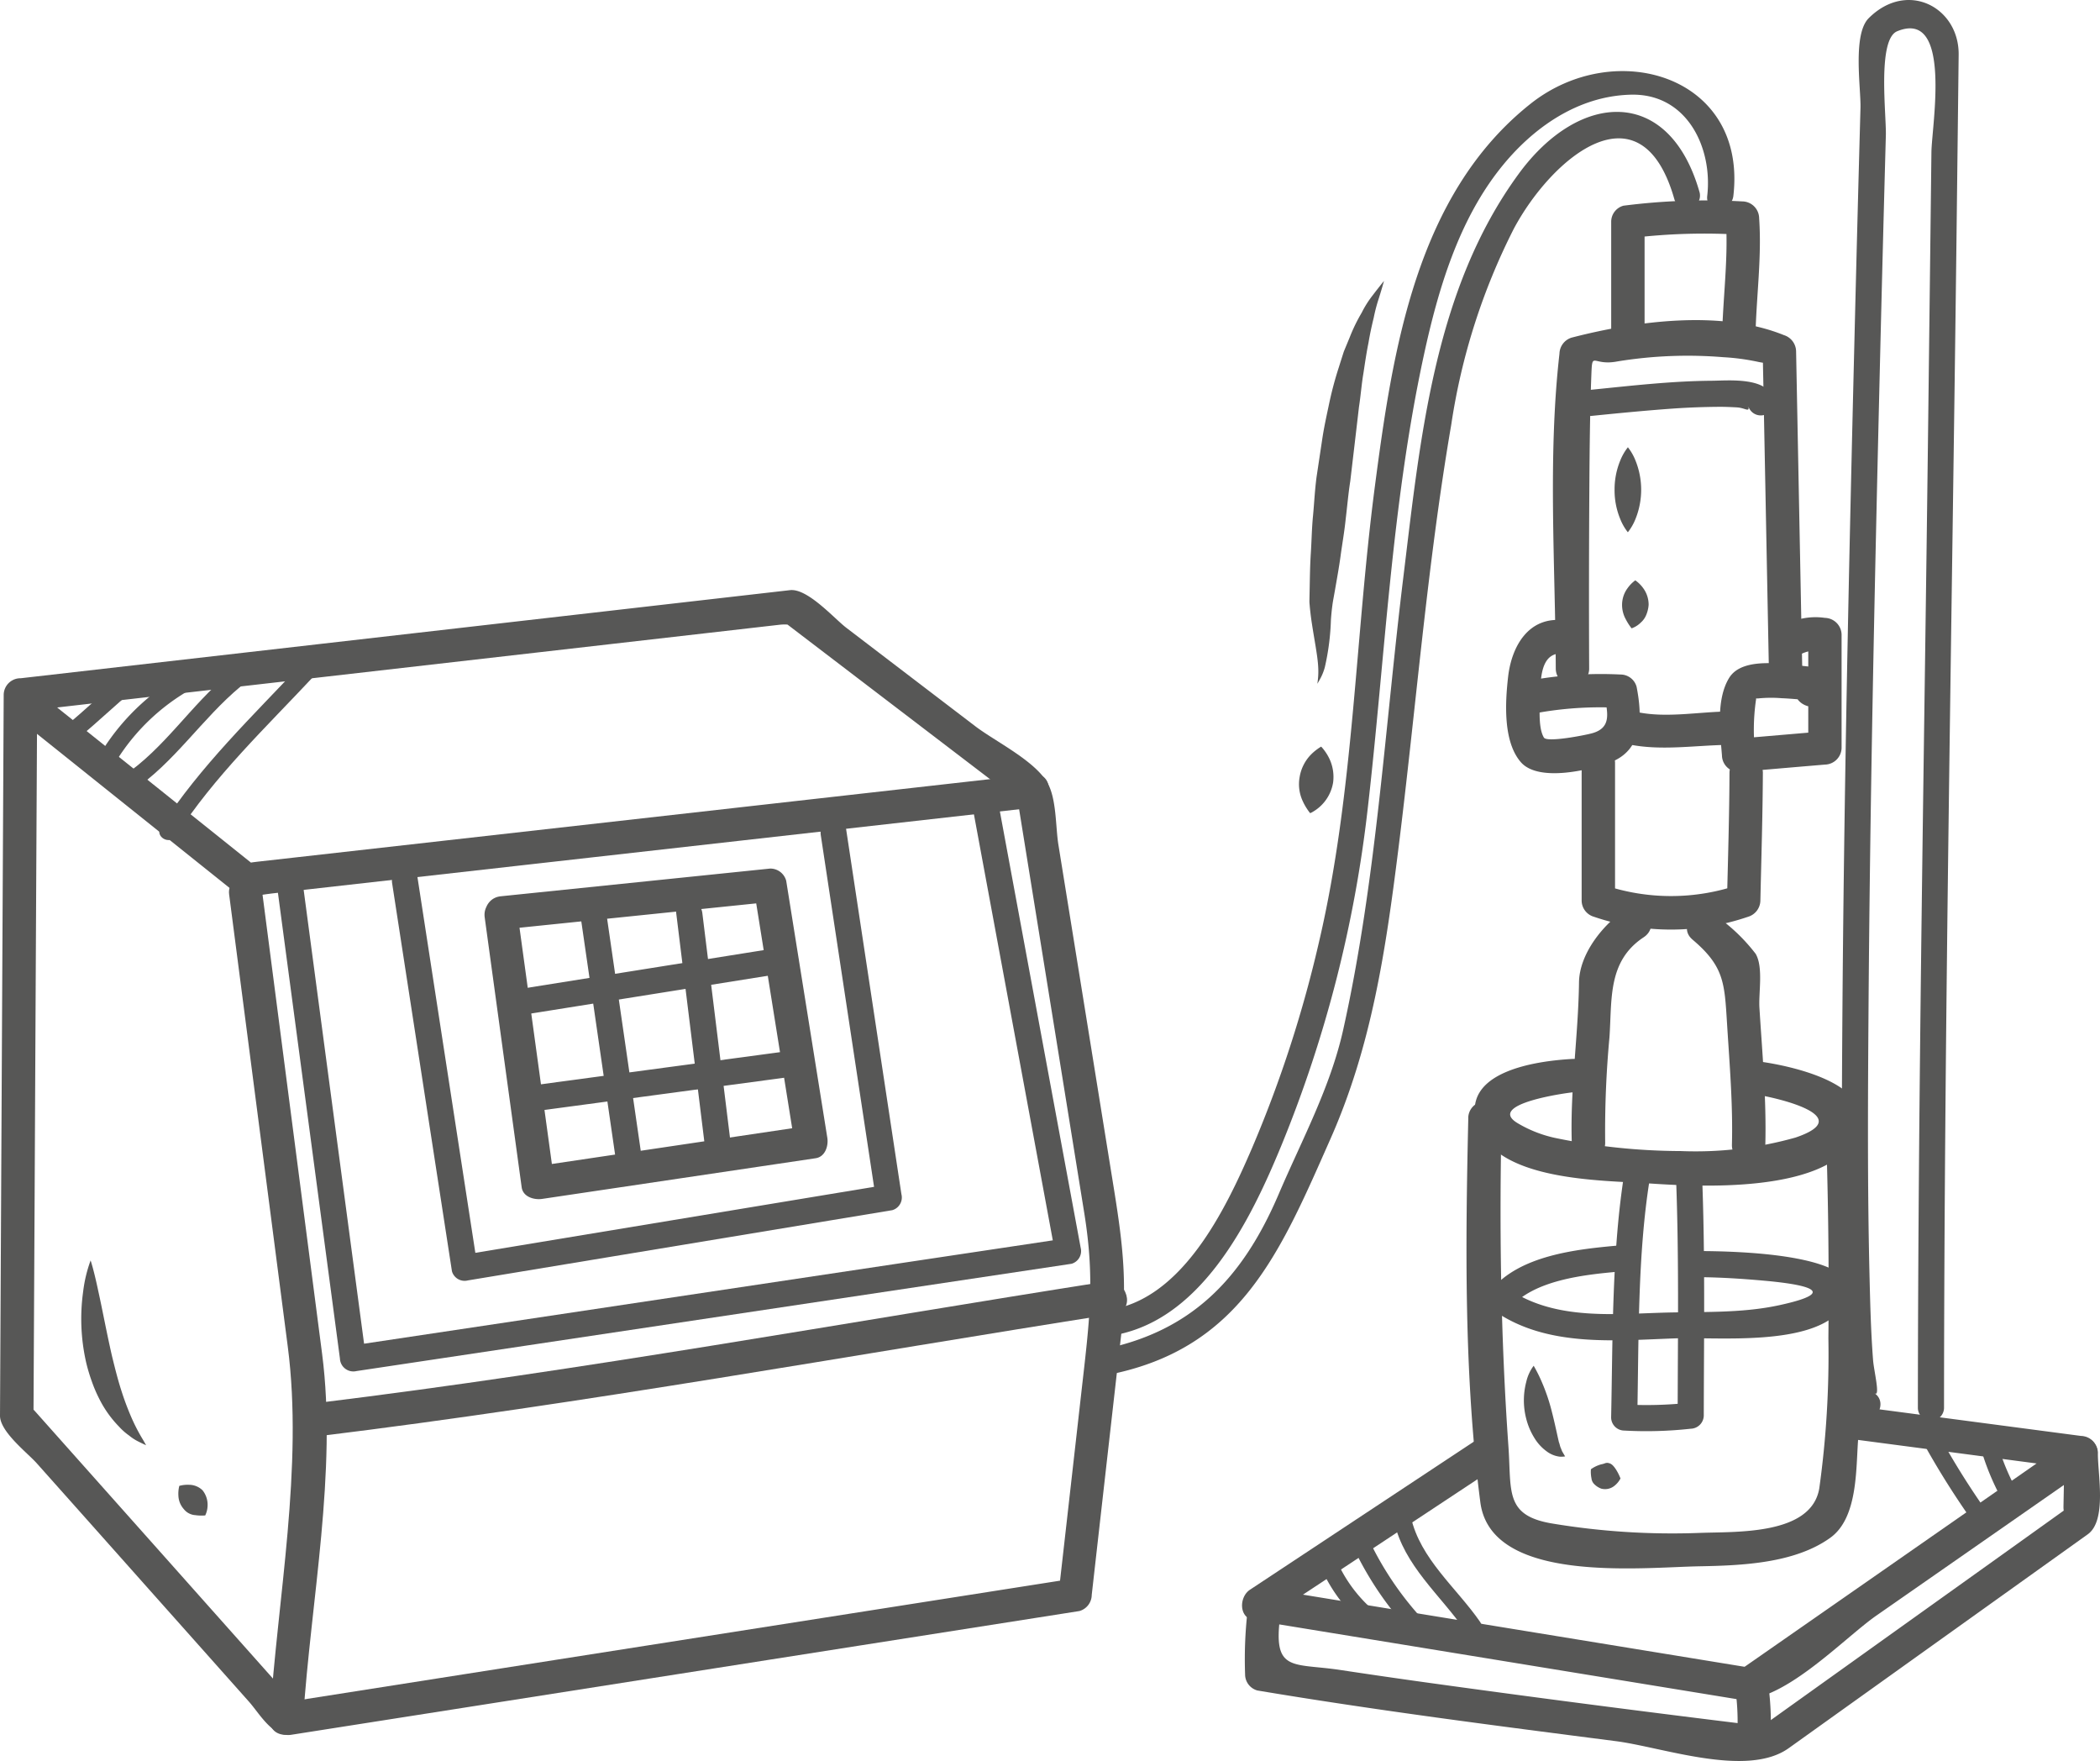 <svg xmlns="http://www.w3.org/2000/svg" width="168.024" height="140.87" viewBox="0 0 168.024 140.87">
  <g id="Grupo_17846" data-name="Grupo 17846" transform="translate(-820.001 -2503.584)">
    <g id="Grupo_16847" data-name="Grupo 16847" transform="translate(724.018 815.881)">
      <path id="Trazado_45090" data-name="Trazado 45090" d="M96.279,1743.292q-.108,21.354-.219,42.709-.037,7.475-.077,14.948c-.005,1.291,2.207,2.983,2.939,3.807q4.511,5.061,9.015,10.125,3.987,4.475,7.97,8.953c.837.94,1.9,2.874,3.378,2.643l14.668-2.3q23.566-3.7,47.129-7.4l1.271-.2a1.355,1.355,0,0,0,.981-1.287q1.192-10.552,2.389-21.1c.524-4.624-.1-8.216-.853-12.865q-2.1-13.031-4.205-26.06c-.228-1.405-.14-3.684-.882-4.953-1.049-1.79-4.171-3.3-5.761-4.51q-5.16-3.937-10.32-7.877c-.966-.736-3.1-3.176-4.513-3.013l-15.881,1.819-45.257,5.181c-.145.017-.292.035-.436.05-1.691.194-1.708,2.867,0,2.672q20.747-2.378,41.5-4.752l19.226-2.2c.937-.107.911.182.347-.25q1.156.883,2.314,1.767l10.843,8.275,4.331,3.306c1.276.972,1.365,1.763,1.179.608q.574,3.558,1.148,7.119,2.115,13.095,4.227,26.192c.878,5.438.428,8.614-.239,14.5q-.708,6.264-1.418,12.529-.189,1.659-.376,3.319c.07-.618,1.714-1.152.009-.884l-44.428,6.974-17.065,2.68c-1.395.218.5.3.5.286l-1.908-2.143q-3.985-4.476-7.971-8.955-4.237-4.757-8.474-9.517l-2.539-2.852c-1.009-1.134-.158.47-.157.057q.043-8.383.087-16.768.1-20.307.208-40.619A1.336,1.336,0,0,0,96.279,1743.292Z" fill="#575756"/>
    </g>
    <g id="Grupo_16848" data-name="Grupo 16848" transform="translate(724.018 815.881)">
      <path id="Trazado_45091" data-name="Trazado 45091" d="M96.966,1744.827l17.516,14.011c1.035.829,2.032.476,3.279.335l10.918-1.23,49.951-5.628c1.691-.191,1.71-2.863,0-2.671l-46.991,5.295-11.741,1.323-3.284.369c-1.382.157-.454.151-.245.32l-17.514-14.013c-1.331-1.064-3.233.813-1.889,1.889Z" fill="#575756"/>
    </g>
    <g id="Grupo_16849" data-name="Grupo 16849" transform="translate(724.018 815.881)">
      <path id="Trazado_45092" data-name="Trazado 45092" d="M114.317,1759.259l4.692,36.172c1.249,9.62-.812,20.1-1.441,29.762-.113,1.721,2.558,1.71,2.67,0,.615-9.422,2.733-19.815,1.517-29.191q-2.385-18.372-4.768-36.743c-.219-1.683-2.892-1.7-2.67,0Z" fill="#575756"/>
    </g>
    <g id="Grupo_16850" data-name="Grupo 16850" transform="translate(724.018 815.881)">
      <path id="Trazado_45093" data-name="Trazado 45093" d="M121.565,1802.58c21.275-2.612,42.452-6.462,63.626-9.787,1.7-.267.973-2.839-.71-2.576-20.937,3.289-41.879,7.111-62.916,9.691-1.686.208-1.707,2.879,0,2.672Z" fill="#575756"/>
    </g>
    <g id="Grupo_16851" data-name="Grupo 16851" transform="translate(724.018 815.881)">
      <path id="Trazado_45094" data-name="Trazado 45094" d="M127.357,1758.353q2.394,15.522,4.787,31.046a1.055,1.055,0,0,0,1.284.729l33.948-5.617a1.059,1.059,0,0,0,.729-1.286l-4.434-29.27c-.2-1.33-2.216-.763-2.016.555q2.217,14.635,4.435,29.272c.243-.43.487-.857.731-1.287q-16.976,2.81-33.948,5.617c.428.246.857.488,1.285.732q-2.394-15.522-4.785-31.047c-.205-1.328-2.219-.762-2.016.556Z" fill="#575756"/>
    </g>
    <g id="Grupo_16852" data-name="Grupo 16852" transform="translate(724.018 815.881)">
      <path id="Trazado_45095" data-name="Trazado 45095" d="M173.778,1752.144q3.328,17.962,6.653,35.925c.244-.428.486-.857.731-1.286l-57.214,8.584,1.323,1.007q-2.553-19.149-5.1-38.3c-.175-1.315-2.268-1.332-2.09,0q2.553,19.151,5.1,38.3a1.075,1.075,0,0,0,1.323,1.008l57.214-8.583a1.057,1.057,0,0,0,.73-1.285q-3.329-17.964-6.653-35.926c-.246-1.323-2.26-.762-2.016.556Z" fill="#575756"/>
    </g>
    <g id="Grupo_16853" data-name="Grupo 16853" transform="translate(724.018 815.881)">
      <path id="Trazado_45096" data-name="Trazado 45096" d="M134.765,1761.092q1.478,10.792,2.957,21.584c.108.781,1,1.029,1.643.933l21.878-3.253c.775-.115,1.037-1,.934-1.642q-1.644-10.275-3.288-20.549a1.317,1.317,0,0,0-1.288-.981l-21.549,2.217c-1.7.175-1.712,2.847,0,2.671l21.491-2.212c-1.237.128-1.351-1.749-1.088-.1q.188,1.164.373,2.329.564,3.529,1.129,7.063.823,5.137,1.644,10.275.467-.822.932-1.644-10.938,1.627-21.878,3.253l1.643.934q-1.479-10.791-2.958-21.585C137.106,1758.683,134.534,1759.409,134.765,1761.092Z" fill="#575756"/>
    </g>
    <g id="Grupo_16854" data-name="Grupo 16854" transform="translate(724.018 815.881)">
      <path id="Trazado_45097" data-name="Trazado 45097" d="M150.087,1760.737q1.184,9.61,2.365,19.218c.164,1.319,2.255,1.335,2.091,0q-1.184-9.609-2.366-19.218c-.162-1.32-2.254-1.336-2.09,0Z" fill="#575756"/>
    </g>
    <g id="Grupo_16855" data-name="Grupo 16855" transform="translate(724.018 815.881)">
      <path id="Trazado_45098" data-name="Trazado 45098" d="M142.437,1761.015q1.485,10.242,2.968,20.483c.194,1.33,2.207.762,2.016-.555q-1.483-10.243-2.968-20.484c-.193-1.33-2.206-.761-2.016.556Z" fill="#575756"/>
    </g>
    <g id="Grupo_16856" data-name="Grupo 16856" transform="translate(724.018 815.881)">
      <path id="Trazado_45099" data-name="Trazado 45099" d="M138.1,1768.84q10.5-1.677,21.012-3.351c1.329-.212.763-2.225-.555-2.015l-21.012,3.35c-1.327.212-.762,2.227.555,2.016Z" fill="#575756"/>
    </g>
    <g id="Grupo_16857" data-name="Grupo 16857" transform="translate(724.018 815.881)">
      <path id="Trazado_45100" data-name="Trazado 45100" d="M139.01,1776.566q9.906-1.331,19.81-2.661c1.315-.177,1.332-2.269,0-2.091l-19.81,2.661c-1.315.177-1.333,2.268,0,2.091Z" fill="#575756"/>
    </g>
    <g id="Grupo_16858" data-name="Grupo 16858" transform="translate(724.018 815.881)">
      <path id="Trazado_45101" data-name="Trazado 45101" d="M184.543,1794.6c7.448-.9,11.494-9.242,14.021-15.4a100.958,100.958,0,0,0,6.854-26.829c1.392-12.1,1.9-24.3,4.487-36.241,1.134-5.229,2.751-10.717,6.127-14.967,2.582-3.251,6.211-5.787,10.448-5.886,4.5-.106,6.546,4.27,6.1,8.1-.155,1.337,1.936,1.322,2.091,0,1.117-9.6-9.442-12.754-16.227-7.372-9.159,7.262-11.033,19.725-12.463,30.662-1.571,12.015-1.678,24.358-4.417,36.19a98.048,98.048,0,0,1-5.4,16.677c-2.11,4.9-5.625,12.251-11.62,12.978-1.319.16-1.335,2.253,0,2.09Z" fill="#575756"/>
    </g>
    <g id="Grupo_16859" data-name="Grupo 16859" transform="translate(724.018 815.881)">
      <path id="Trazado_45102" data-name="Trazado 45102" d="M184.379,1797.733c10.82-2,14-9.76,18.056-18.925,3.292-7.433,4.412-15.046,5.423-23.1,1.421-11.344,2.307-22.765,4.243-34.04A51.207,51.207,0,0,1,217.106,1706c3.027-5.671,10.188-11.745,12.85-2.346a1.046,1.046,0,0,0,2.016-.556c-2.413-8.517-9.6-8.145-14.467-1.5-6.8,9.28-7.888,21.261-9.246,32.34-1.474,12.036-2.164,24.3-4.809,36.158-1.029,4.609-3.311,8.812-5.157,13.132-2.887,6.751-7.012,11.112-14.47,12.493-1.323.246-.762,2.259.556,2.015Z" fill="#575756"/>
    </g>
    <g id="Grupo_16860" data-name="Grupo 16860" transform="translate(724.018 815.881)">
      <path id="Trazado_45103" data-name="Trazado 45103" d="M227.568,1714.907v-9.462l-.98,1.287a48.624,48.624,0,0,1,8.81-.246l-1.334-1.335c.231,3.261-.254,6.5-.3,9.756a1.336,1.336,0,0,0,2.67,0c.043-3.26.527-6.495.3-9.756a1.36,1.36,0,0,0-1.337-1.336,52.2,52.2,0,0,0-9.52.343,1.33,1.33,0,0,0-.98,1.287v9.462a1.336,1.336,0,0,0,2.67,0Z" fill="#575756"/>
    </g>
    <g id="Grupo_16861" data-name="Grupo 16861" transform="translate(724.018 815.881)">
      <path id="Trazado_45104" data-name="Trazado 45104" d="M223.134,1741.221q-.033-7.368.017-14.74c.02-2.921.047-5.846.158-8.766.077-2.015.075-.709,2.085-1.1a34.87,34.87,0,0,1,8.448-.34,17.979,17.979,0,0,1,2.87.388c1.539.294.321-.252.313-.663.013.69.025,1.378.04,2.068q.081,4.219.164,8.442.143,7.359.285,14.713a1.336,1.336,0,0,0,2.67,0q-.246-12.712-.493-25.427a1.386,1.386,0,0,0-.98-1.287c-5.054-2.052-11.866-1.119-16.972.2a1.378,1.378,0,0,0-.981,1.288c-.944,8.268-.33,16.917-.295,25.229a1.336,1.336,0,0,0,2.671,0Z" fill="#575756"/>
    </g>
    <g id="Grupo_16862" data-name="Grupo 16862" transform="translate(724.018 815.881)">
      <path id="Trazado_45105" data-name="Trazado 45105" d="M221.109,1737.323c-2.816-.327-4.184,2.067-4.462,4.539-.231,2.041-.409,5.159,1.018,6.807,1.4,1.614,5.439.643,7.09.047,2.7-.974,2.641-3.683,2.174-6.075a1.333,1.333,0,0,0-1.288-.98,31.571,31.571,0,0,0-7.056.441c-1.672.412-.963,2.987.709,2.576a28.6,28.6,0,0,1,6.347-.347l-1.287-.98c.267,1.366.579,2.559-.954,3-.582.167-3.641.762-3.886.356-.514-.846-.307-2.748-.286-3.723.027-1.345.184-3.188,1.881-2.99s1.689-2.473,0-2.671Z" fill="#575756"/>
    </g>
    <g id="Grupo_16863" data-name="Grupo 16863" transform="translate(724.018 815.881)">
      <path id="Trazado_45106" data-name="Trazado 45106" d="M240.114,1740.01A2.935,2.935,0,0,1,242,1739.8l-1.335-1.336v9.068l1.335-1.335-6.9.59q.668.667,1.335,1.335a16.758,16.758,0,0,1,.044-4.413c.1-.5-.368-.061.261-.144a10.627,10.627,0,0,1,1.8-.009c.958.039,1.909.161,2.866.185l-1.152-2.008a2.848,2.848,0,0,1-.393.592c-1.019,1.391,1.3,2.721,2.3,1.346a2.754,2.754,0,0,0,.394-.591,1.35,1.35,0,0,0-1.154-2.009c-1.812-.044-5.863-1.091-7.066.86-1.045,1.7-.733,4.293-.576,6.191a1.349,1.349,0,0,0,1.335,1.336q3.452-.3,6.9-.591a1.361,1.361,0,0,0,1.337-1.335v-9.068a1.367,1.367,0,0,0-1.337-1.334,5.206,5.206,0,0,0-3.235.576c-1.522.806-.174,3.111,1.347,2.306Z" fill="#575756"/>
    </g>
    <g id="Grupo_16864" data-name="Grupo 16864" transform="translate(724.018 815.881)">
      <path id="Trazado_45107" data-name="Trazado 45107" d="M226.273,1747.241c2.617.552,5.4.07,8.042.048a1.337,1.337,0,0,0,0-2.672c-2.375.02-4.99.543-7.332.048-1.679-.354-2.4,2.22-.71,2.576Z" fill="#575756"/>
    </g>
    <g id="Grupo_16865" data-name="Grupo 16865" transform="translate(724.018 815.881)">
      <path id="Trazado_45108" data-name="Trazado 45108" d="M222.533,1748.712v11.04a1.358,1.358,0,0,0,.98,1.287,19.058,19.058,0,0,0,12.34,0,1.377,1.377,0,0,0,.98-1.287c.077-3.416.184-6.834.2-10.251a1.336,1.336,0,0,0-2.671,0c-.012,3.417-.119,6.835-.2,10.251.329-.429.655-.858.982-1.287a16.689,16.689,0,0,1-10.92,0q.49.644.981,1.287v-11.04a1.336,1.336,0,0,0-2.671,0Z" fill="#575756"/>
    </g>
    <g id="Grupo_16866" data-name="Grupo 16866" transform="translate(724.018 815.881)">
      <path id="Trazado_45109" data-name="Trazado 45109" d="M226.151,1760.372c-1.9,1.254-3.8,3.625-3.829,5.921-.056,4.266-.714,8.5-.579,12.776.056,1.717,2.726,1.723,2.672,0a81.285,81.285,0,0,1,.342-8.373c.214-3.03-.166-6.1,2.741-8.018,1.431-.945.094-3.257-1.347-2.306Z" fill="#575756"/>
    </g>
    <g id="Grupo_16867" data-name="Grupo 16867" transform="translate(724.018 815.881)">
      <path id="Trazado_45110" data-name="Trazado 45110" d="M231.4,1762.864c2.529,2.138,2.564,3.456,2.764,6.691s.478,6.461.393,9.711c-.044,1.724,2.628,1.718,2.672,0,.094-3.66-.245-7.3-.472-10.95-.074-1.2.323-3.245-.3-4.31a14.336,14.336,0,0,0-3.165-3.03c-1.308-1.1-3.206.774-1.89,1.888Z" fill="#575756"/>
    </g>
    <g id="Grupo_16868" data-name="Grupo 16868" transform="translate(724.018 815.881)">
      <path id="Trazado_45111" data-name="Trazado 45111" d="M221.83,1772.411c-2.83.152-9.127.971-7.624,5.331,1.539,4.461,9.97,4.373,13.614,4.622,4.012.276,13.891.814,16.495-3.4,2.646-4.287-4.57-5.9-7.281-6.305-1.683-.25-2.408,2.322-.708,2.575,1.861.275,8.315,1.776,3.321,3.467a29.457,29.457,0,0,1-9.19,1.081,50.157,50.157,0,0,1-9.866-1.013,9.959,9.959,0,0,1-3.141-1.195c-2.713-1.576,4.088-2.474,4.38-2.49,1.712-.093,1.721-2.764,0-2.67Z" fill="#575756"/>
    </g>
    <g id="Grupo_16869" data-name="Grupo 16869" transform="translate(724.018 815.881)">
      <path id="Trazado_45112" data-name="Trazado 45112" d="M213.464,1777.1c-.23,10.161-.351,20.685.963,30.779.852,6.542,12.822,5.207,17.524,5.12,3.385-.062,7.632-.229,10.483-2.287,2.211-1.6,2.038-5.492,2.222-7.891a230.311,230.311,0,0,0,.054-25.918c-.064-1.717-2.733-1.722-2.671,0q.327,8.923.236,17.86a77.359,77.359,0,0,1-.728,12c-.635,3.774-6.673,3.451-9.6,3.566a58.512,58.512,0,0,1-11.764-.752c-3.821-.632-3.257-2.587-3.507-6.14-.617-8.736-.744-17.581-.544-26.337a1.337,1.337,0,0,0-2.672,0Z" fill="#575756"/>
    </g>
    <g id="Grupo_16870" data-name="Grupo 16870" transform="translate(724.018 815.881)">
      <path id="Trazado_45113" data-name="Trazado 45113" d="M214.324,1802.753l-18.332,12.122c-.865.572-.914,2.239.319,2.441l38.566,6.3c3.536.579,8.577-4.822,11.239-6.676l17.06-11.878a1.347,1.347,0,0,0-.672-2.489l-17.939-2.366c-1.7-.224-1.682,2.448,0,2.671l17.939,2.365c-.226-.829-.449-1.658-.675-2.487q-7.6,5.29-15.2,10.584l-8.882,6.184q-1.176.82-2.354,1.638c.24-.165,1.333.065-.164-.179q-19.1-3.118-38.208-6.241.159,1.222.318,2.441l18.332-12.121c1.429-.946.094-3.26-1.347-2.306Z" fill="#575756"/>
    </g>
    <g id="Grupo_16871" data-name="Grupo 16871" transform="translate(724.018 815.881)">
      <path id="Trazado_45114" data-name="Trazado 45114" d="M195.85,1816.166a33.934,33.934,0,0,0-.245,5.479,1.335,1.335,0,0,0,.982,1.288c9.522,1.595,19.109,2.821,28.683,4.054,3.729.479,10.49,2.951,13.83.561q9.28-6.637,18.563-13.273,2.679-1.915,5.364-3.835c1.564-1.119.779-4.9.812-6.535a1.337,1.337,0,0,0-2.672,0q-.039,2.143-.082,4.289c-.032,1.616,1.309-.571-.062.409q-3.177,2.273-6.356,4.546-8.459,6.045-16.915,12.093c-1.414,1.012-.1.625-2.4.342q-5.04-.618-10.078-1.266-7.612-.978-15.215-2.032-3.445-.48-6.883-1c-3.8-.567-5.388.219-4.746-4.414.232-1.684-2.34-2.409-2.576-.71Z" fill="#575756"/>
    </g>
    <g id="Grupo_16872" data-name="Grupo 16872" transform="translate(724.018 815.881)">
      <path id="Trazado_45115" data-name="Trazado 45115" d="M234.8,1822.592a19.1,19.1,0,0,1,.151,4.376,1.336,1.336,0,0,0,2.671,0,22.133,22.133,0,0,0-.246-5.086c-.375-1.681-2.948-.968-2.576.71Z" fill="#575756"/>
    </g>
    <g id="Grupo_16873" data-name="Grupo 16873" transform="translate(724.018 815.881)">
      <path id="Trazado_45116" data-name="Trazado 45116" d="M225.494,1787.336c-3.375.3-7.9.781-10.2,3.559a1.068,1.068,0,0,0,.212,1.641c4.215,2.967,9.669,2.4,14.559,2.228,3.34-.114,10.887.675,13.289-2.371,3.6-4.567-9.419-4.593-11.354-4.613a1.046,1.046,0,0,0,0,2.09c1.7.017,3.388.127,5.076.277,3.188.282,6.335.858,1.307,1.957-3.156.692-6.422.505-9.623.615-4.146.14-8.641.518-12.2-1.987q.106.82.212,1.641c1.884-2.275,5.971-2.7,8.723-2.945,1.331-.118,1.342-2.21,0-2.092Z" fill="#575756"/>
    </g>
    <g id="Grupo_16874" data-name="Grupo 16874" transform="translate(724.018 815.881)">
      <path id="Trazado_45117" data-name="Trazado 45117" d="M225.964,1781.452c-1.018,6.323-.937,13.217-1.072,19.644a1.057,1.057,0,0,0,1.045,1.045,32.3,32.3,0,0,0,5.323-.147,1.073,1.073,0,0,0,1.045-1.045c.01-6.507.119-13.013-.149-19.516a1.046,1.046,0,0,0-2.09,0v.444a1.046,1.046,0,0,0,2.09,0v-.444h-2.09c.268,6.5.161,13.009.149,19.516.349-.348.7-.7,1.045-1.046a31.965,31.965,0,0,1-5.323.148q.522.522,1.046,1.045c.128-6.218.012-12.974,1-19.089.212-1.317-1.8-1.882-2.016-.555Z" fill="#575756"/>
    </g>
    <g id="Grupo_16875" data-name="Grupo 16875" transform="translate(724.018 815.881)">
      <path id="Trazado_45118" data-name="Trazado 45118" d="M218.694,1796.957a11.687,11.687,0,0,1,.615,1.215,15.317,15.317,0,0,1,.848,2.492c.229.889.4,1.734.555,2.4.059.139.086.321.141.444s.1.273.157.36c.125.216.2.338.2.338a1.832,1.832,0,0,1-.417.025,2.174,2.174,0,0,1-1.039-.412,3.694,3.694,0,0,1-1.019-1.114,5.407,5.407,0,0,1-.635-1.505,5.831,5.831,0,0,1,0-2.948A3.4,3.4,0,0,1,218.694,1796.957Z" fill="#575756"/>
    </g>
    <g id="Grupo_16876" data-name="Grupo 16876" transform="translate(724.018 815.881)">
      <path id="Trazado_45119" data-name="Trazado 45119" d="M223.276,1805.235a2.517,2.517,0,0,1,.641-.335,1.494,1.494,0,0,1,.259-.073,1.459,1.459,0,0,0,.218-.067.465.465,0,0,1,.321-.012c.239.046.431.29.61.578a4.094,4.094,0,0,1,.316.648,1.821,1.821,0,0,1-.462.567,1.188,1.188,0,0,1-1.079.245,1.522,1.522,0,0,1-.537-.338.768.768,0,0,1-.245-.491A2.5,2.5,0,0,1,223.276,1805.235Z" fill="#575756"/>
    </g>
    <g id="Grupo_16877" data-name="Grupo 16877" transform="translate(724.018 815.881)">
      <path id="Trazado_45120" data-name="Trazado 45120" d="M223.276,1720.978c2.226-.225,4.451-.443,6.683-.6q1.763-.118,3.528-.131c.49-.005.979.019,1.468.045.65.036,1.045.436.914-.085a1.046,1.046,0,0,0,2.015-.556c-.455-1.82-3.594-1.5-4.942-1.49-3.228.024-6.457.4-9.666.723-1.327.135-1.339,2.225,0,2.09Z" fill="#575756"/>
    </g>
    <g id="Grupo_16878" data-name="Grupo 16878" transform="translate(724.018 815.881)">
      <path id="Trazado_45121" data-name="Trazado 45121" d="M226.233,1723.482a4.212,4.212,0,0,1,.608,1.062,6.238,6.238,0,0,1,0,4.675,4.237,4.237,0,0,1-.611,1.062,4.182,4.182,0,0,1-.61-1.062,5.98,5.98,0,0,1-.453-2.338,6.071,6.071,0,0,1,.454-2.337A4.267,4.267,0,0,1,226.233,1723.482Z" fill="#575756"/>
    </g>
    <g id="Grupo_16879" data-name="Grupo 16879" transform="translate(724.018 815.881)">
      <path id="Trazado_45122" data-name="Trazado 45122" d="M226.825,1734.126a2.7,2.7,0,0,1,.614.6,2.237,2.237,0,0,1,.453,1.368,2.582,2.582,0,0,1-.185.783,1.628,1.628,0,0,1-.443.629,1.941,1.941,0,0,1-.735.461,4.408,4.408,0,0,1-.461-.717,2.374,2.374,0,0,1-.3-1.226,2.252,2.252,0,0,1,.457-1.294A2.686,2.686,0,0,1,226.825,1734.126Z" fill="#575756"/>
    </g>
    <g id="Grupo_16880" data-name="Grupo 16880" transform="translate(724.018 815.881)">
      <path id="Trazado_45123" data-name="Trazado 45123" d="M103.233,1788.531s.084.25.2.687.264,1.048.417,1.781c.326,1.459.674,3.362,1.1,5.207.225.917.452,1.829.72,2.664a22.4,22.4,0,0,0,.841,2.254,14.577,14.577,0,0,0,.805,1.573c.228.377.355.616.355.616s-.237-.1-.651-.311a3.777,3.777,0,0,1-.7-.458,4.886,4.886,0,0,1-.818-.723,8.8,8.8,0,0,1-1.58-2.225,11.142,11.142,0,0,1-.6-1.407,13.889,13.889,0,0,1-.447-1.5,15.766,15.766,0,0,1-.242-5.646A11.112,11.112,0,0,1,103.233,1788.531Z" fill="#575756"/>
    </g>
    <g id="Grupo_16881" data-name="Grupo 16881" transform="translate(724.018 815.881)">
      <path id="Trazado_45124" data-name="Trazado 45124" d="M110.329,1806.566a2.5,2.5,0,0,1,.776-.087,1.553,1.553,0,0,1,1.087.443,1.852,1.852,0,0,1,.4,1.249,1.909,1.909,0,0,1-.189.759,3.517,3.517,0,0,1-.787-.022,1.274,1.274,0,0,1-.917-.473,1.775,1.775,0,0,1-.316-.5,1.722,1.722,0,0,1-.126-.591A2.543,2.543,0,0,1,110.329,1806.566Z" fill="#575756"/>
    </g>
    <g id="Grupo_16882" data-name="Grupo 16882" transform="translate(724.018 815.881)">
      <path id="Trazado_45125" data-name="Trazado 45125" d="M206.719,1710.176s-.135.51-.411,1.383a13.22,13.22,0,0,0-.413,1.567c-.146.594-.294,1.255-.42,2.011-.151.74-.271,1.549-.4,2.41-.148.849-.213,1.77-.357,2.7-.221,1.9-.46,3.933-.7,5.962-.147.909-.242,2.014-.363,3-.1,1.008-.278,1.992-.408,2.951s-.3,1.876-.451,2.752c-.069.405-.174.927-.206,1.207-.058.425-.091.8-.118,1.162a19.457,19.457,0,0,1-.484,3.782,4.155,4.155,0,0,1-.415,1.012c-.12.216-.184.328-.184.328s.015-.13.044-.375a6,6,0,0,0,.017-1.026c-.05-.891-.306-2.1-.54-3.676-.056-.41-.109-.837-.141-1.243a2.59,2.59,0,0,1-.016-.386l.006-.32c.005-.215.009-.433.014-.656.017-.886.029-1.822.092-2.786s.075-1.963.174-2.971c.1-1.035.137-1.984.285-3.115.154-1.02.307-2.041.458-3.047s.378-2,.579-2.961a28.37,28.37,0,0,1,.741-2.748c.136-.432.27-.853.4-1.26.164-.4.324-.781.475-1.15a13.53,13.53,0,0,1,.959-1.968,8.167,8.167,0,0,1,.886-1.4C206.381,1710.581,206.719,1710.176,206.719,1710.176Z" fill="#575756"/>
    </g>
    <g id="Grupo_16883" data-name="Grupo 16883" transform="translate(724.018 815.881)">
      <path id="Trazado_45126" data-name="Trazado 45126" d="M201.692,1747.43a2.726,2.726,0,0,1,.232.273,3.894,3.894,0,0,1,.421.685,3.4,3.4,0,0,1,.3,1.924,3.321,3.321,0,0,1-1.531,2.278,2.208,2.208,0,0,1-.3.163,2.79,2.79,0,0,1-.22-.294,4.511,4.511,0,0,1-.394-.708,3.2,3.2,0,0,1-.235-1.864,3.359,3.359,0,0,1,.837-1.744,3.918,3.918,0,0,1,.6-.525A2.534,2.534,0,0,1,201.692,1747.43Z" fill="#575756"/>
    </g>
    <g id="Grupo_16884" data-name="Grupo 16884" transform="translate(724.018 815.881)">
      <path id="Trazado_45127" data-name="Trazado 45127" d="M102.247,1746.74c1.522-1.231,2.916-2.61,4.435-3.843.7-.566-.294-1.546-.984-.984-1.52,1.231-2.915,2.61-4.435,3.843-.7.566.294,1.546.984.984Z" fill="#575756"/>
    </g>
    <g id="Grupo_16885" data-name="Grupo 16885" transform="translate(724.018 815.881)">
      <path id="Trazado_45128" data-name="Trazado 45128" d="M104.722,1749.556a16.714,16.714,0,0,1,6.254-6.551c.754-.482.056-1.688-.7-1.2a18.022,18.022,0,0,0-6.755,7.051c-.383.807.819,1.514,1.2.7Z" fill="#575756"/>
    </g>
    <g id="Grupo_16886" data-name="Grupo 16886" transform="translate(724.018 815.881)">
      <path id="Trazado_45129" data-name="Trazado 45129" d="M106.542,1750.988c3.4-2.268,5.593-5.8,8.714-8.387.692-.572-.3-1.553-.985-.984-3.023,2.5-5.141,5.974-8.432,8.17-.745.495-.047,1.7.7,1.2Z" fill="#575756"/>
    </g>
    <g id="Grupo_16887" data-name="Grupo 16887" transform="translate(724.018 815.881)">
      <path id="Trazado_45130" data-name="Trazado 45130" d="M110.044,1754.584c3.094-4.8,7.249-8.724,11.125-12.87.614-.654-.369-1.642-.984-.984-3.96,4.234-8.184,8.251-11.345,13.151-.489.757.719,1.454,1.2.7Z" fill="#575756"/>
    </g>
    <g id="Grupo_16888" data-name="Grupo 16888" transform="translate(724.018 815.881)">
      <path id="Trazado_45131" data-name="Trazado 45131" d="M201.613,1812.961a12.889,12.889,0,0,0,2.84,4.151c.63.641,1.615-.345.984-.985a11.224,11.224,0,0,1-2.482-3.536c-.338-.818-1.686-.461-1.342.37Z" fill="#575756"/>
    </g>
    <g id="Grupo_16889" data-name="Grupo 16889" transform="translate(724.018 815.881)">
      <path id="Trazado_45132" data-name="Trazado 45132" d="M204.344,1811.648a26.606,26.606,0,0,0,4.544,6.646c.627.645,1.611-.341.984-.984a25.556,25.556,0,0,1-4.327-6.364c-.4-.8-1.606-.1-1.2.7Z" fill="#575756"/>
    </g>
    <g id="Grupo_16890" data-name="Grupo 16890" transform="translate(724.018 815.881)">
      <path id="Trazado_45133" data-name="Trazado 45133" d="M207.527,1809.411c.781,3.534,3.709,5.885,5.687,8.743.507.734,1.715.037,1.2-.7-1.892-2.739-4.8-5.035-5.547-8.409-.193-.877-1.536-.505-1.341.369Z" fill="#575756"/>
    </g>
    <g id="Grupo_16891" data-name="Grupo 16891" transform="translate(724.018 815.881)">
      <path id="Trazado_45134" data-name="Trazado 45134" d="M254.538,1803.794a19.976,19.976,0,0,0,1.547,3.715c.4.8,1.6.1,1.2-.7a18.2,18.2,0,0,1-1.409-3.381.7.7,0,0,0-1.342.369Z" fill="#575756"/>
    </g>
    <g id="Grupo_16892" data-name="Grupo 16892" transform="translate(724.018 815.881)">
      <path id="Trazado_45135" data-name="Trazado 45135" d="M250.172,1803.666a66.768,66.768,0,0,0,3.658,5.757c.564.7,1.543-.293.984-.984a63.61,63.61,0,0,1-3.439-5.477c-.488-.749-1.693-.053-1.2.7Z" fill="#575756"/>
    </g>
    <g id="Grupo_16893" data-name="Grupo 16893" transform="translate(724.018 815.881)">
      <path id="Trazado_45136" data-name="Trazado 45136" d="M245.98,1799.159c.468.335-.065-1.8-.13-2.657-.179-2.314-.233-4.639-.289-6.958-.163-6.884-.126-13.773-.078-20.657.118-16.98.483-33.959.89-50.935q.232-9.712.5-19.426c.045-1.656-.7-7.665.908-8.324,4.425-1.812,2.762,7.566,2.738,9.671q-.129,10.927-.262,21.858c-.314,26.2-.806,52.418-.822,78.626a1.047,1.047,0,0,0,2.092,0c.017-31.239.625-62.484,1-93.72q.087-7.279.171-14.56c.039-3.79-4.114-6-7.2-2.916-1.3,1.3-.614,5.606-.655,7.163q-.248,8.991-.469,17.987c-.465,18.825-.873,37.653-.991,56.486-.045,7.264-.07,14.537.177,21.8.067,1.9-.5,7.035,1.367,8.368,1.1.783,2.143-1.031,1.055-1.8Z" fill="#575756"/>
    </g>
  </g>
</svg>
